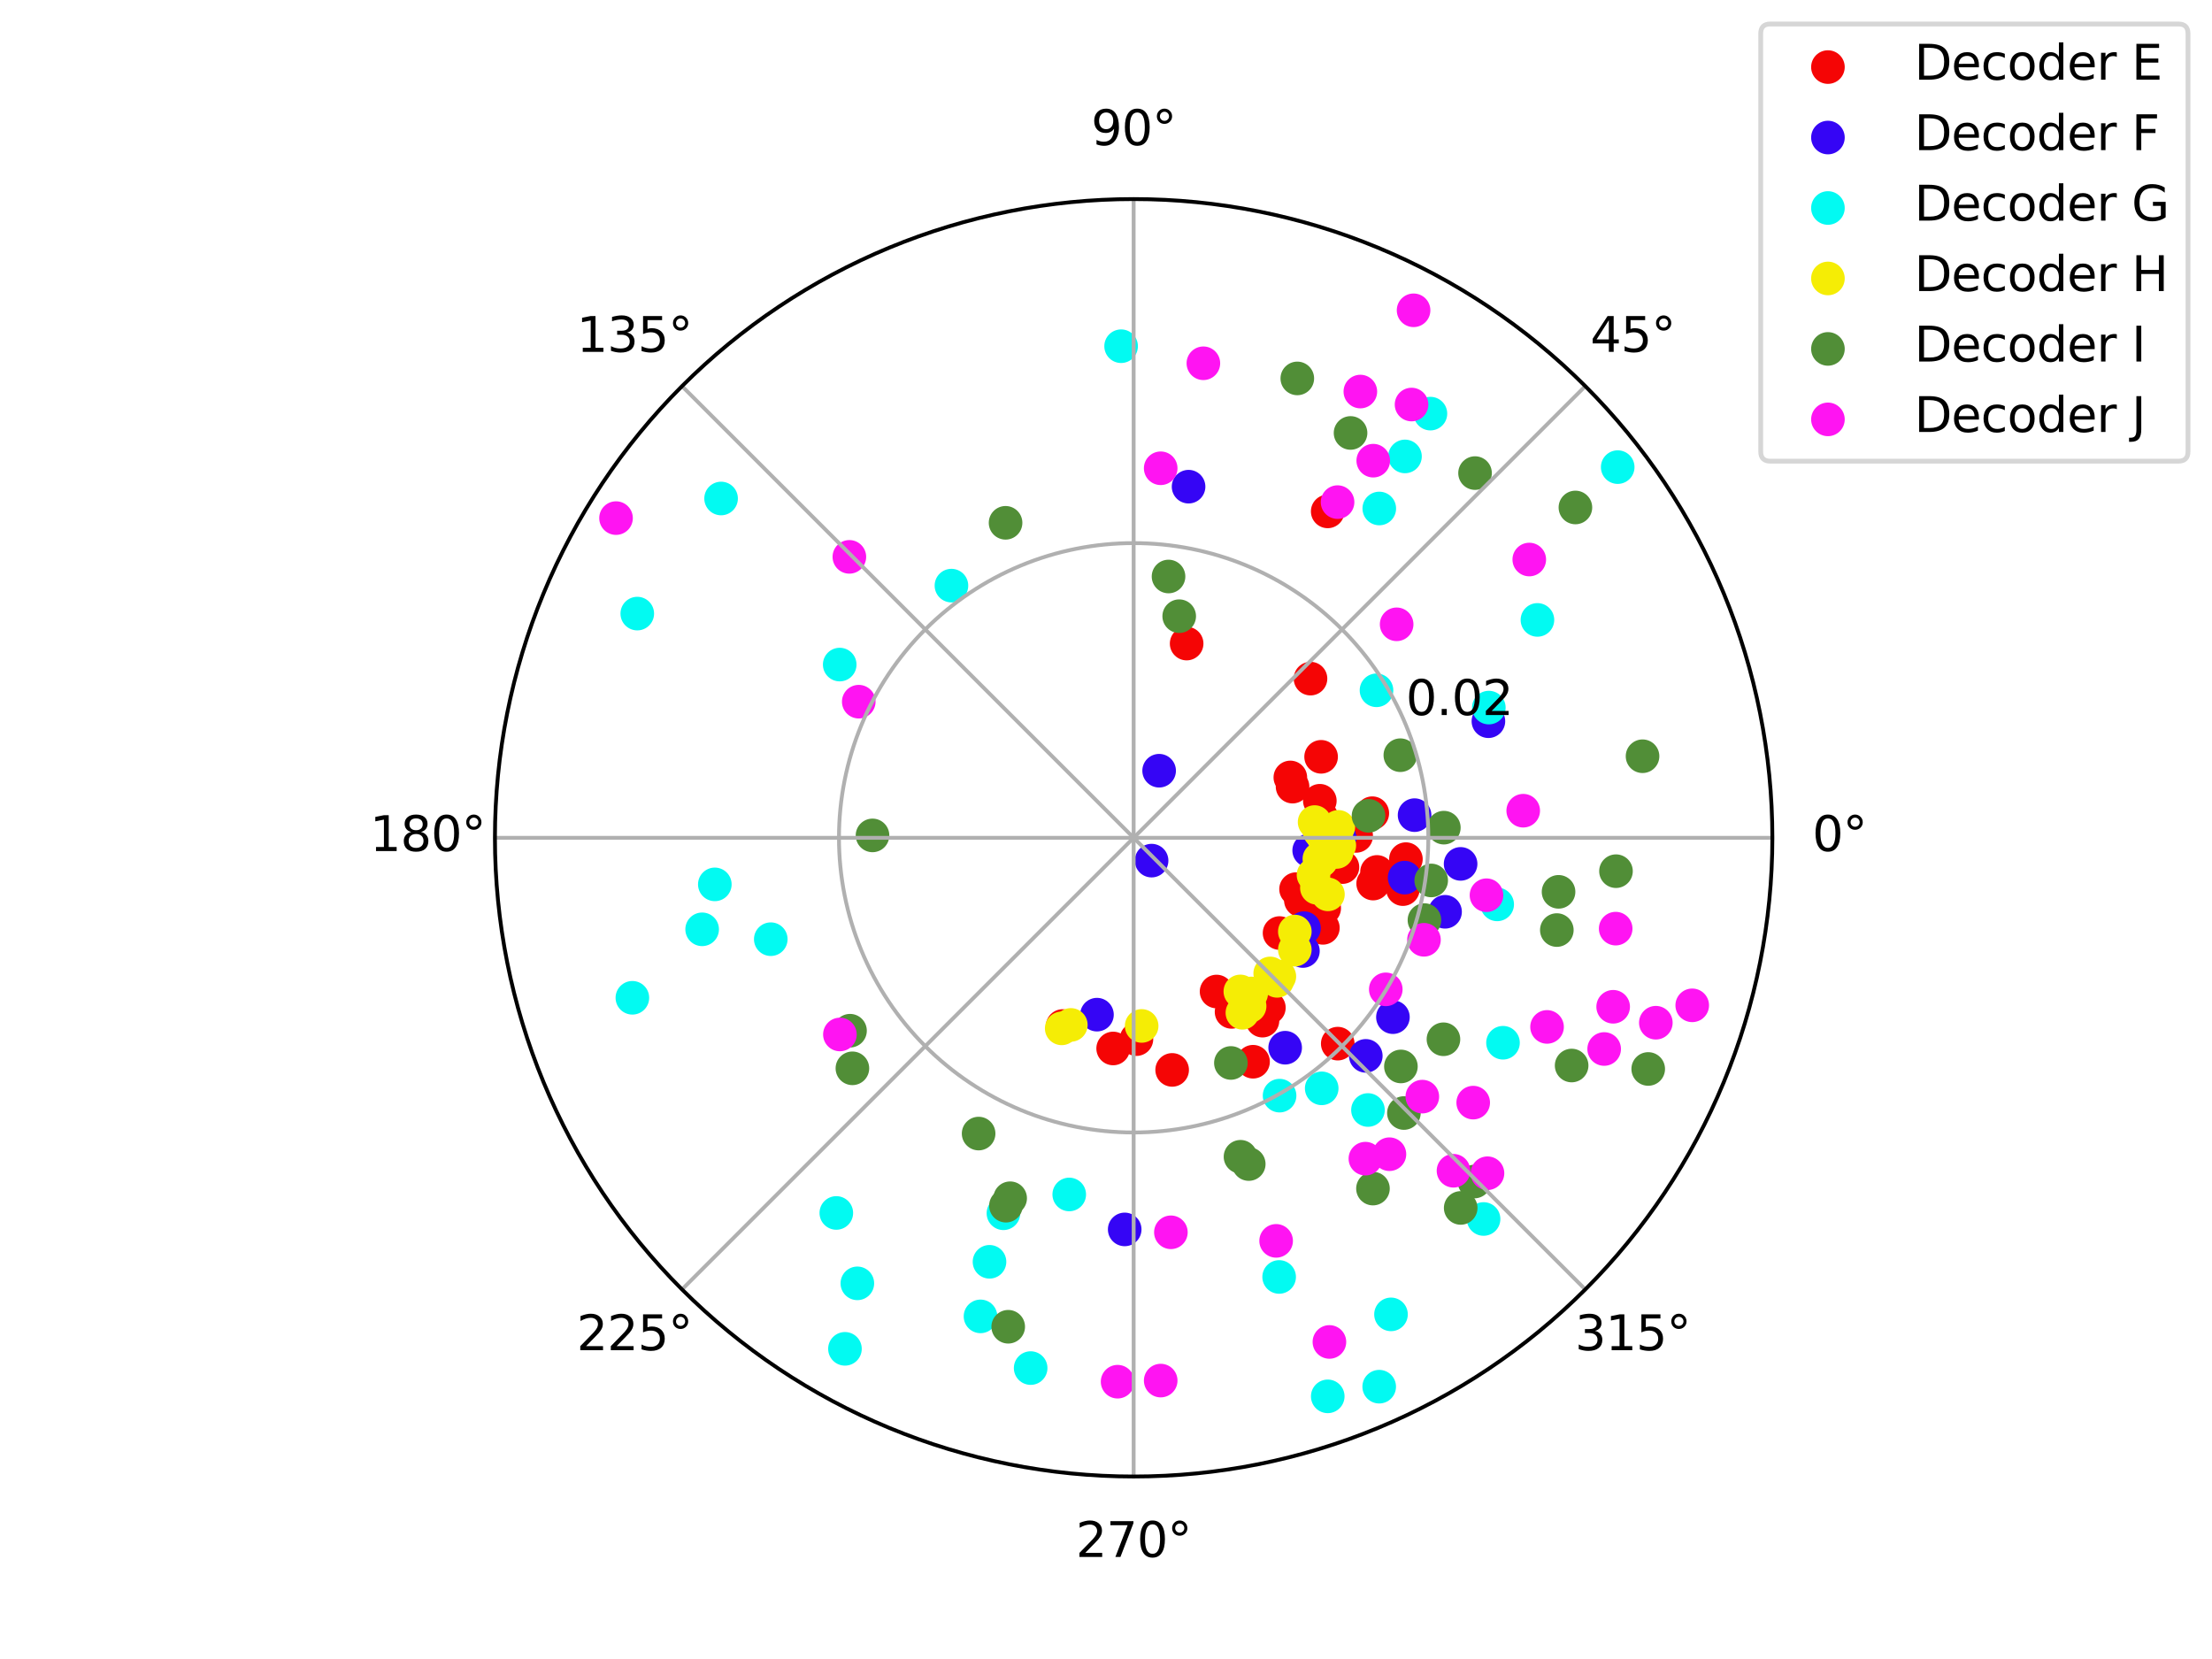 <?xml version="1.0" encoding="utf-8" standalone="no"?>
<!DOCTYPE svg PUBLIC "-//W3C//DTD SVG 1.1//EN"
  "http://www.w3.org/Graphics/SVG/1.1/DTD/svg11.dtd">
<svg xmlns:xlink="http://www.w3.org/1999/xlink" width="460.8pt" height="345.6pt" viewBox="0 0 460.8 345.6" xmlns="http://www.w3.org/2000/svg" version="1.1">
 <defs>
  <style type="text/css">*{stroke-linejoin: round; stroke-linecap: butt}</style>
 </defs>
 <g id="figure_1">
  <g id="patch_1">
   <path d="M 0 345.6 
L 460.8 345.6 
L 460.8 0 
L 0 0 
z
" style="fill: #ffffff"/>
  </g>
  <g id="axes_1">
   <g id="patch_2">
    <path d="M 369.216 174.528 
C 369.216 157.055 365.774 139.752 359.088 123.61 
C 352.401 107.467 342.6 92.798 330.245 80.443 
C 317.89 68.088 303.221 58.287 287.078 51.6 
C 270.936 44.914 253.633 41.472 236.16 41.472 
C 218.687 41.472 201.384 44.914 185.242 51.6 
C 169.099 58.287 154.43 68.088 142.075 80.443 
C 129.72 92.798 119.919 107.467 113.232 123.61 
C 106.546 139.752 103.104 157.055 103.104 174.528 
C 103.104 192.001 106.546 209.304 113.232 225.446 
C 119.919 241.589 129.72 256.258 142.075 268.613 
C 154.43 280.968 169.099 290.769 185.242 297.456 
C 201.384 304.142 218.687 307.584 236.16 307.584 
C 253.633 307.584 270.936 304.142 287.078 297.456 
C 303.221 290.769 317.89 280.968 330.245 268.613 
C 342.6 256.258 352.401 241.589 359.088 225.446 
C 365.774 209.304 369.216 192.001 369.216 174.528 
M 236.16 174.528 
C 236.16 174.528 236.16 174.528 236.16 174.528 
C 236.16 174.528 236.16 174.528 236.16 174.528 
C 236.16 174.528 236.16 174.528 236.16 174.528 
C 236.16 174.528 236.16 174.528 236.16 174.528 
C 236.16 174.528 236.16 174.528 236.16 174.528 
C 236.16 174.528 236.16 174.528 236.16 174.528 
C 236.16 174.528 236.16 174.528 236.16 174.528 
C 236.16 174.528 236.16 174.528 236.16 174.528 
C 236.16 174.528 236.16 174.528 236.16 174.528 
C 236.16 174.528 236.16 174.528 236.16 174.528 
C 236.16 174.528 236.16 174.528 236.16 174.528 
C 236.16 174.528 236.16 174.528 236.16 174.528 
C 236.16 174.528 236.16 174.528 236.16 174.528 
C 236.16 174.528 236.16 174.528 236.16 174.528 
C 236.16 174.528 236.16 174.528 236.16 174.528 
C 236.16 174.528 236.16 174.528 236.16 174.528 
M 369.216 174.528 
z
" style="fill: #ffffff"/>
   </g>
   <g id="PathCollection_1">
    <defs>
     <path id="m8ed2fa77c2" d="M 0 3 
C 0.796 3 1.559 2.684 2.121 2.121 
C 2.684 1.559 3 0.796 3 0 
C 3 -0.796 2.684 -1.559 2.121 -2.121 
C 1.559 -2.684 0.796 -3 0 -3 
C -0.796 -3 -1.559 -2.684 -2.121 -2.121 
C -2.684 -1.559 -3 -0.796 -3 0 
C -3 0.796 -2.684 1.559 -2.121 2.121 
C -1.559 2.684 -0.796 3 0 3 
z
" style="stroke: #f50505"/>
    </defs>
    <g clip-path="url(#pe2060821b8)">
     <use xlink:href="#m8ed2fa77c2" x="282.518" y="174.135" style="fill: #f50505; stroke: #f50505"/>
     <use xlink:href="#m8ed2fa77c2" x="247.199" y="134.068" style="fill: #f50505; stroke: #f50505"/>
     <use xlink:href="#m8ed2fa77c2" x="262.997" y="212.62" style="fill: #f50505; stroke: #f50505"/>
     <use xlink:href="#m8ed2fa77c2" x="231.89" y="218.416" style="fill: #f50505; stroke: #f50505"/>
     <use xlink:href="#m8ed2fa77c2" x="286.054" y="184.065" style="fill: #f50505; stroke: #f50505"/>
     <use xlink:href="#m8ed2fa77c2" x="292.877" y="178.974" style="fill: #f50505; stroke: #f50505"/>
     <use xlink:href="#m8ed2fa77c2" x="268.802" y="161.956" style="fill: #f50505; stroke: #f50505"/>
     <use xlink:href="#m8ed2fa77c2" x="275.265" y="170.248" style="fill: #f50505; stroke: #f50505"/>
     <use xlink:href="#m8ed2fa77c2" x="279.654" y="180.632" style="fill: #f50505; stroke: #f50505"/>
     <use xlink:href="#m8ed2fa77c2" x="285.877" y="169.404" style="fill: #f50505; stroke: #f50505"/>
     <use xlink:href="#m8ed2fa77c2" x="275.579" y="193.287" style="fill: #f50505; stroke: #f50505"/>
     <use xlink:href="#m8ed2fa77c2" x="275.211" y="157.659" style="fill: #f50505; stroke: #f50505"/>
     <use xlink:href="#m8ed2fa77c2" x="264.331" y="209.927" style="fill: #f50505; stroke: #f50505"/>
     <use xlink:href="#m8ed2fa77c2" x="261.035" y="221.177" style="fill: #f50505; stroke: #f50505"/>
     <use xlink:href="#m8ed2fa77c2" x="236.741" y="216.471" style="fill: #f50505; stroke: #f50505"/>
     <use xlink:href="#m8ed2fa77c2" x="256.556" y="210.796" style="fill: #f50505; stroke: #f50505"/>
     <use xlink:href="#m8ed2fa77c2" x="263.347" y="210.434" style="fill: #f50505; stroke: #f50505"/>
     <use xlink:href="#m8ed2fa77c2" x="273.001" y="141.37" style="fill: #f50505; stroke: #f50505"/>
     <use xlink:href="#m8ed2fa77c2" x="286.855" y="181.64" style="fill: #f50505; stroke: #f50505"/>
     <use xlink:href="#m8ed2fa77c2" x="269.264" y="163.871" style="fill: #f50505; stroke: #f50505"/>
     <use xlink:href="#m8ed2fa77c2" x="270.993" y="187.555" style="fill: #f50505; stroke: #f50505"/>
     <use xlink:href="#m8ed2fa77c2" x="278.678" y="217.409" style="fill: #f50505; stroke: #f50505"/>
     <use xlink:href="#m8ed2fa77c2" x="253.433" y="206.551" style="fill: #f50505; stroke: #f50505"/>
     <use xlink:href="#m8ed2fa77c2" x="276.584" y="106.534" style="fill: #f50505; stroke: #f50505"/>
     <use xlink:href="#m8ed2fa77c2" x="280.409" y="173.508" style="fill: #f50505; stroke: #f50505"/>
     <use xlink:href="#m8ed2fa77c2" x="275.372" y="172.369" style="fill: #f50505; stroke: #f50505"/>
     <use xlink:href="#m8ed2fa77c2" x="292.249" y="185.222" style="fill: #f50505; stroke: #f50505"/>
     <use xlink:href="#m8ed2fa77c2" x="221.371" y="213.738" style="fill: #f50505; stroke: #f50505"/>
     <use xlink:href="#m8ed2fa77c2" x="266.555" y="194.37" style="fill: #f50505; stroke: #f50505"/>
     <use xlink:href="#m8ed2fa77c2" x="275.855" y="189.193" style="fill: #f50505; stroke: #f50505"/>
     <use xlink:href="#m8ed2fa77c2" x="276.632" y="178.162" style="fill: #f50505; stroke: #f50505"/>
     <use xlink:href="#m8ed2fa77c2" x="274.945" y="166.813" style="fill: #f50505; stroke: #f50505"/>
     <use xlink:href="#m8ed2fa77c2" x="269.992" y="185.221" style="fill: #f50505; stroke: #f50505"/>
     <use xlink:href="#m8ed2fa77c2" x="244.181" y="222.881" style="fill: #f50505; stroke: #f50505"/>
    </g>
   </g>
   <g id="PathCollection_2">
    <defs>
     <path id="m2fcf1cc948" d="M 0 3 
C 0.796 3 1.559 2.684 2.121 2.121 
C 2.684 1.559 3 0.796 3 0 
C 3 -0.796 2.684 -1.559 2.121 -2.121 
C 1.559 -2.684 0.796 -3 0 -3 
C -0.796 -3 -1.559 -2.684 -2.121 -2.121 
C -2.684 -1.559 -3 -0.796 -3 0 
C -3 0.796 -2.684 1.559 -2.121 2.121 
C -1.559 2.684 -0.796 3 0 3 
z
" style="stroke: #3505f5"/>
    </defs>
    <g clip-path="url(#pe2060821b8)">
     <use xlink:href="#m2fcf1cc948" x="278.976" y="174.528" style="fill: #3505f5; stroke: #3505f5"/>
     <use xlink:href="#m2fcf1cc948" x="278.976" y="174.528" style="fill: #3505f5; stroke: #3505f5"/>
     <use xlink:href="#m2fcf1cc948" x="301.034" y="189.944" style="fill: #3505f5; stroke: #3505f5"/>
     <use xlink:href="#m2fcf1cc948" x="234.296" y="256.109" style="fill: #3505f5; stroke: #3505f5"/>
     <use xlink:href="#m2fcf1cc948" x="278.976" y="174.528" style="fill: #3505f5; stroke: #3505f5"/>
     <use xlink:href="#m2fcf1cc948" x="278.976" y="174.528" style="fill: #3505f5; stroke: #3505f5"/>
     <use xlink:href="#m2fcf1cc948" x="239.897" y="179.283" style="fill: #3505f5; stroke: #3505f5"/>
     <use xlink:href="#m2fcf1cc948" x="272.727" y="177.163" style="fill: #3505f5; stroke: #3505f5"/>
     <use xlink:href="#m2fcf1cc948" x="271.423" y="198.113" style="fill: #3505f5; stroke: #3505f5"/>
     <use xlink:href="#m2fcf1cc948" x="241.469" y="160.555" style="fill: #3505f5; stroke: #3505f5"/>
     <use xlink:href="#m2fcf1cc948" x="290.172" y="211.893" style="fill: #3505f5; stroke: #3505f5"/>
     <use xlink:href="#m2fcf1cc948" x="267.723" y="218.258" style="fill: #3505f5; stroke: #3505f5"/>
     <use xlink:href="#m2fcf1cc948" x="271.648" y="193.356" style="fill: #3505f5; stroke: #3505f5"/>
     <use xlink:href="#m2fcf1cc948" x="278.976" y="174.528" style="fill: #3505f5; stroke: #3505f5"/>
     <use xlink:href="#m2fcf1cc948" x="228.519" y="211.371" style="fill: #3505f5; stroke: #3505f5"/>
     <use xlink:href="#m2fcf1cc948" x="278.976" y="174.528" style="fill: #3505f5; stroke: #3505f5"/>
     <use xlink:href="#m2fcf1cc948" x="278.976" y="174.528" style="fill: #3505f5; stroke: #3505f5"/>
     <use xlink:href="#m2fcf1cc948" x="278.976" y="174.528" style="fill: #3505f5; stroke: #3505f5"/>
     <use xlink:href="#m2fcf1cc948" x="247.601" y="101.383" style="fill: #3505f5; stroke: #3505f5"/>
     <use xlink:href="#m2fcf1cc948" x="278.976" y="174.528" style="fill: #3505f5; stroke: #3505f5"/>
     <use xlink:href="#m2fcf1cc948" x="278.976" y="174.528" style="fill: #3505f5; stroke: #3505f5"/>
     <use xlink:href="#m2fcf1cc948" x="310.063" y="150.243" style="fill: #3505f5; stroke: #3505f5"/>
     <use xlink:href="#m2fcf1cc948" x="278.976" y="174.528" style="fill: #3505f5; stroke: #3505f5"/>
     <use xlink:href="#m2fcf1cc948" x="278.976" y="174.528" style="fill: #3505f5; stroke: #3505f5"/>
     <use xlink:href="#m2fcf1cc948" x="278.976" y="174.528" style="fill: #3505f5; stroke: #3505f5"/>
     <use xlink:href="#m2fcf1cc948" x="292.608" y="182.825" style="fill: #3505f5; stroke: #3505f5"/>
     <use xlink:href="#m2fcf1cc948" x="304.271" y="179.963" style="fill: #3505f5; stroke: #3505f5"/>
     <use xlink:href="#m2fcf1cc948" x="278.976" y="174.528" style="fill: #3505f5; stroke: #3505f5"/>
     <use xlink:href="#m2fcf1cc948" x="278.976" y="174.528" style="fill: #3505f5; stroke: #3505f5"/>
     <use xlink:href="#m2fcf1cc948" x="278.976" y="174.528" style="fill: #3505f5; stroke: #3505f5"/>
     <use xlink:href="#m2fcf1cc948" x="278.976" y="174.528" style="fill: #3505f5; stroke: #3505f5"/>
     <use xlink:href="#m2fcf1cc948" x="294.682" y="169.809" style="fill: #3505f5; stroke: #3505f5"/>
     <use xlink:href="#m2fcf1cc948" x="278.976" y="174.528" style="fill: #3505f5; stroke: #3505f5"/>
     <use xlink:href="#m2fcf1cc948" x="284.521" y="219.957" style="fill: #3505f5; stroke: #3505f5"/>
    </g>
   </g>
   <g id="PathCollection_3">
    <defs>
     <path id="mbe6e677ee6" d="M 0 3 
C 0.796 3 1.559 2.684 2.121 2.121 
C 2.684 1.559 3 0.796 3 0 
C 3 -0.796 2.684 -1.559 2.121 -2.121 
C 1.559 -2.684 0.796 -3 0 -3 
C -0.796 -3 -1.559 -2.684 -2.121 -2.121 
C -2.684 -1.559 -3 -0.796 -3 0 
C -3 0.796 -2.684 1.559 -2.121 2.121 
C -1.559 2.684 -0.796 3 0 3 
z
" style="stroke: #02faf2"/>
    </defs>
    <g clip-path="url(#pe2060821b8)">
     <use xlink:href="#mbe6e677ee6" x="178.602" y="267.345" style="fill: #02faf2; stroke: #02faf2"/>
     <use xlink:href="#mbe6e677ee6" x="310.15" y="147.404" style="fill: #02faf2; stroke: #02faf2"/>
     <use xlink:href="#mbe6e677ee6" x="131.736" y="207.858" style="fill: #02faf2; stroke: #02faf2"/>
     <use xlink:href="#mbe6e677ee6" x="150.216" y="103.846" style="fill: #02faf2; stroke: #02faf2"/>
     <use xlink:href="#mbe6e677ee6" x="287.33" y="105.927" style="fill: #02faf2; stroke: #02faf2"/>
     <use xlink:href="#mbe6e677ee6" x="176.02" y="280.987" style="fill: #02faf2; stroke: #02faf2"/>
     <use xlink:href="#mbe6e677ee6" x="266.469" y="266.013" style="fill: #02faf2; stroke: #02faf2"/>
     <use xlink:href="#mbe6e677ee6" x="286.75" y="143.801" style="fill: #02faf2; stroke: #02faf2"/>
     <use xlink:href="#mbe6e677ee6" x="174.927" y="138.443" style="fill: #02faf2; stroke: #02faf2"/>
     <use xlink:href="#mbe6e677ee6" x="284.973" y="231.234" style="fill: #02faf2; stroke: #02faf2"/>
     <use xlink:href="#mbe6e677ee6" x="214.704" y="284.996" style="fill: #02faf2; stroke: #02faf2"/>
     <use xlink:href="#mbe6e677ee6" x="336.998" y="97.309" style="fill: #02faf2; stroke: #02faf2"/>
     <use xlink:href="#mbe6e677ee6" x="146.27" y="193.595" style="fill: #02faf2; stroke: #02faf2"/>
     <use xlink:href="#mbe6e677ee6" x="204.257" y="274.226" style="fill: #02faf2; stroke: #02faf2"/>
     <use xlink:href="#mbe6e677ee6" x="198.203" y="121.995" style="fill: #02faf2; stroke: #02faf2"/>
     <use xlink:href="#mbe6e677ee6" x="174.22" y="252.68" style="fill: #02faf2; stroke: #02faf2"/>
     <use xlink:href="#mbe6e677ee6" x="160.567" y="195.651" style="fill: #02faf2; stroke: #02faf2"/>
     <use xlink:href="#mbe6e677ee6" x="297.983" y="86.165" style="fill: #02faf2; stroke: #02faf2"/>
     <use xlink:href="#mbe6e677ee6" x="287.313" y="288.872" style="fill: #02faf2; stroke: #02faf2"/>
     <use xlink:href="#mbe6e677ee6" x="313.103" y="217.224" style="fill: #02faf2; stroke: #02faf2"/>
     <use xlink:href="#mbe6e677ee6" x="311.892" y="188.399" style="fill: #02faf2; stroke: #02faf2"/>
     <use xlink:href="#mbe6e677ee6" x="276.594" y="290.886" style="fill: #02faf2; stroke: #02faf2"/>
     <use xlink:href="#mbe6e677ee6" x="148.911" y="184.232" style="fill: #02faf2; stroke: #02faf2"/>
     <use xlink:href="#mbe6e677ee6" x="289.771" y="273.807" style="fill: #02faf2; stroke: #02faf2"/>
     <use xlink:href="#mbe6e677ee6" x="275.335" y="226.721" style="fill: #02faf2; stroke: #02faf2"/>
     <use xlink:href="#mbe6e677ee6" x="320.276" y="129.14" style="fill: #02faf2; stroke: #02faf2"/>
     <use xlink:href="#mbe6e677ee6" x="309.055" y="253.938" style="fill: #02faf2; stroke: #02faf2"/>
     <use xlink:href="#mbe6e677ee6" x="266.559" y="228.242" style="fill: #02faf2; stroke: #02faf2"/>
     <use xlink:href="#mbe6e677ee6" x="209.034" y="252.748" style="fill: #02faf2; stroke: #02faf2"/>
     <use xlink:href="#mbe6e677ee6" x="292.685" y="95.082" style="fill: #02faf2; stroke: #02faf2"/>
     <use xlink:href="#mbe6e677ee6" x="132.756" y="127.823" style="fill: #02faf2; stroke: #02faf2"/>
     <use xlink:href="#mbe6e677ee6" x="233.548" y="72.122" style="fill: #02faf2; stroke: #02faf2"/>
     <use xlink:href="#mbe6e677ee6" x="222.742" y="248.829" style="fill: #02faf2; stroke: #02faf2"/>
     <use xlink:href="#mbe6e677ee6" x="206.132" y="262.855" style="fill: #02faf2; stroke: #02faf2"/>
    </g>
   </g>
   <g id="PathCollection_4">
    <defs>
     <path id="me7c3a8006a" d="M 0 3 
C 0.796 3 1.559 2.684 2.121 2.121 
C 2.684 1.559 3 0.796 3 0 
C 3 -0.796 2.684 -1.559 2.121 -2.121 
C 1.559 -2.684 0.796 -3 0 -3 
C -0.796 -3 -1.559 -2.684 -2.121 -2.121 
C -2.684 -1.559 -3 -0.796 -3 0 
C -3 0.796 -2.684 1.559 -2.121 2.121 
C -1.559 2.684 -0.796 3 0 3 
z
" style="stroke: #f5ed05"/>
    </defs>
    <g clip-path="url(#pe2060821b8)">
     <use xlink:href="#me7c3a8006a" x="278.04" y="174.837" style="fill: #f5ed05; stroke: #f5ed05"/>
     <use xlink:href="#me7c3a8006a" x="277.294" y="173.77" style="fill: #f5ed05; stroke: #f5ed05"/>
     <use xlink:href="#me7c3a8006a" x="266.05" y="204.329" style="fill: #f5ed05; stroke: #f5ed05"/>
     <use xlink:href="#me7c3a8006a" x="269.736" y="197.835" style="fill: #f5ed05; stroke: #f5ed05"/>
     <use xlink:href="#me7c3a8006a" x="277.432" y="177.208" style="fill: #f5ed05; stroke: #f5ed05"/>
     <use xlink:href="#me7c3a8006a" x="274.332" y="184.948" style="fill: #f5ed05; stroke: #f5ed05"/>
     <use xlink:href="#me7c3a8006a" x="279" y="176.114" style="fill: #f5ed05; stroke: #f5ed05"/>
     <use xlink:href="#me7c3a8006a" x="277.966" y="175.151" style="fill: #f5ed05; stroke: #f5ed05"/>
     <use xlink:href="#me7c3a8006a" x="276.276" y="175.981" style="fill: #f5ed05; stroke: #f5ed05"/>
     <use xlink:href="#me7c3a8006a" x="276.951" y="174.466" style="fill: #f5ed05; stroke: #f5ed05"/>
     <use xlink:href="#me7c3a8006a" x="276.633" y="186.312" style="fill: #f5ed05; stroke: #f5ed05"/>
     <use xlink:href="#me7c3a8006a" x="264.607" y="202.784" style="fill: #f5ed05; stroke: #f5ed05"/>
     <use xlink:href="#me7c3a8006a" x="275.265" y="179.175" style="fill: #f5ed05; stroke: #f5ed05"/>
     <use xlink:href="#me7c3a8006a" x="237.827" y="213.722" style="fill: #f5ed05; stroke: #f5ed05"/>
     <use xlink:href="#me7c3a8006a" x="223.076" y="213.51" style="fill: #f5ed05; stroke: #f5ed05"/>
     <use xlink:href="#me7c3a8006a" x="258.387" y="206.532" style="fill: #f5ed05; stroke: #f5ed05"/>
     <use xlink:href="#me7c3a8006a" x="275.593" y="174.18" style="fill: #f5ed05; stroke: #f5ed05"/>
     <use xlink:href="#me7c3a8006a" x="274.892" y="173.223" style="fill: #f5ed05; stroke: #f5ed05"/>
     <use xlink:href="#me7c3a8006a" x="275.121" y="179.361" style="fill: #f5ed05; stroke: #f5ed05"/>
     <use xlink:href="#me7c3a8006a" x="221.172" y="214.226" style="fill: #f5ed05; stroke: #f5ed05"/>
     <use xlink:href="#me7c3a8006a" x="277.637" y="175.24" style="fill: #f5ed05; stroke: #f5ed05"/>
     <use xlink:href="#me7c3a8006a" x="273.857" y="171.251" style="fill: #f5ed05; stroke: #f5ed05"/>
     <use xlink:href="#me7c3a8006a" x="260.648" y="206.953" style="fill: #f5ed05; stroke: #f5ed05"/>
     <use xlink:href="#me7c3a8006a" x="273.629" y="182.27" style="fill: #f5ed05; stroke: #f5ed05"/>
     <use xlink:href="#me7c3a8006a" x="276.894" y="177.732" style="fill: #f5ed05; stroke: #f5ed05"/>
     <use xlink:href="#me7c3a8006a" x="274.85" y="178.914" style="fill: #f5ed05; stroke: #f5ed05"/>
     <use xlink:href="#me7c3a8006a" x="269.739" y="194.058" style="fill: #f5ed05; stroke: #f5ed05"/>
     <use xlink:href="#me7c3a8006a" x="277.783" y="175.914" style="fill: #f5ed05; stroke: #f5ed05"/>
     <use xlink:href="#me7c3a8006a" x="278.8" y="172.252" style="fill: #f5ed05; stroke: #f5ed05"/>
     <use xlink:href="#me7c3a8006a" x="266.511" y="203.416" style="fill: #f5ed05; stroke: #f5ed05"/>
     <use xlink:href="#me7c3a8006a" x="278.45" y="177.474" style="fill: #f5ed05; stroke: #f5ed05"/>
     <use xlink:href="#me7c3a8006a" x="278.693" y="176.356" style="fill: #f5ed05; stroke: #f5ed05"/>
     <use xlink:href="#me7c3a8006a" x="260.318" y="209.602" style="fill: #f5ed05; stroke: #f5ed05"/>
     <use xlink:href="#me7c3a8006a" x="258.814" y="210.98" style="fill: #f5ed05; stroke: #f5ed05"/>
    </g>
   </g>
   <g id="PathCollection_5">
    <defs>
     <path id="m8c6573d281" d="M 0 3 
C 0.796 3 1.559 2.684 2.121 2.121 
C 2.684 1.559 3 0.796 3 0 
C 3 -0.796 2.684 -1.559 2.121 -2.121 
C 1.559 -2.684 0.796 -3 0 -3 
C -0.796 -3 -1.559 -2.684 -2.121 -2.121 
C -2.684 -1.559 -3 -0.796 -3 0 
C -3 0.796 -2.684 1.559 -2.121 2.121 
C -1.559 2.684 -0.796 3 0 3 
z
" style="stroke: #518e37"/>
    </defs>
    <g clip-path="url(#pe2060821b8)">
     <use xlink:href="#m8c6573d281" x="304.289" y="251.635" style="fill: #518e37; stroke: #518e37"/>
     <use xlink:href="#m8c6573d281" x="243.426" y="120.096" style="fill: #518e37; stroke: #518e37"/>
     <use xlink:href="#m8c6573d281" x="336.639" y="181.483" style="fill: #518e37; stroke: #518e37"/>
     <use xlink:href="#m8c6573d281" x="286.014" y="247.604" style="fill: #518e37; stroke: #518e37"/>
     <use xlink:href="#m8c6573d281" x="245.65" y="128.365" style="fill: #518e37; stroke: #518e37"/>
     <use xlink:href="#m8c6573d281" x="270.253" y="78.831" style="fill: #518e37; stroke: #518e37"/>
     <use xlink:href="#m8c6573d281" x="256.418" y="221.434" style="fill: #518e37; stroke: #518e37"/>
     <use xlink:href="#m8c6573d281" x="292.46" y="231.864" style="fill: #518e37; stroke: #518e37"/>
     <use xlink:href="#m8c6573d281" x="177.074" y="214.716" style="fill: #518e37; stroke: #518e37"/>
     <use xlink:href="#m8c6573d281" x="300.78" y="172.415" style="fill: #518e37; stroke: #518e37"/>
     <use xlink:href="#m8c6573d281" x="307.148" y="246.136" style="fill: #518e37; stroke: #518e37"/>
     <use xlink:href="#m8c6573d281" x="328.187" y="105.716" style="fill: #518e37; stroke: #518e37"/>
     <use xlink:href="#m8c6573d281" x="203.864" y="236.143" style="fill: #518e37; stroke: #518e37"/>
     <use xlink:href="#m8c6573d281" x="210.433" y="249.617" style="fill: #518e37; stroke: #518e37"/>
     <use xlink:href="#m8c6573d281" x="181.761" y="174.031" style="fill: #518e37; stroke: #518e37"/>
     <use xlink:href="#m8c6573d281" x="300.697" y="216.497" style="fill: #518e37; stroke: #518e37"/>
     <use xlink:href="#m8c6573d281" x="291.834" y="222.161" style="fill: #518e37; stroke: #518e37"/>
     <use xlink:href="#m8c6573d281" x="296.738" y="191.671" style="fill: #518e37; stroke: #518e37"/>
     <use xlink:href="#m8c6573d281" x="343.354" y="222.686" style="fill: #518e37; stroke: #518e37"/>
     <use xlink:href="#m8c6573d281" x="258.42" y="240.976" style="fill: #518e37; stroke: #518e37"/>
     <use xlink:href="#m8c6573d281" x="209.479" y="108.91" style="fill: #518e37; stroke: #518e37"/>
     <use xlink:href="#m8c6573d281" x="342.172" y="157.538" style="fill: #518e37; stroke: #518e37"/>
     <use xlink:href="#m8c6573d281" x="177.572" y="222.551" style="fill: #518e37; stroke: #518e37"/>
     <use xlink:href="#m8c6573d281" x="327.4" y="221.968" style="fill: #518e37; stroke: #518e37"/>
     <use xlink:href="#m8c6573d281" x="291.715" y="157.321" style="fill: #518e37; stroke: #518e37"/>
     <use xlink:href="#m8c6573d281" x="324.316" y="193.749" style="fill: #518e37; stroke: #518e37"/>
     <use xlink:href="#m8c6573d281" x="307.279" y="98.552" style="fill: #518e37; stroke: #518e37"/>
     <use xlink:href="#m8c6573d281" x="285.088" y="169.953" style="fill: #518e37; stroke: #518e37"/>
     <use xlink:href="#m8c6573d281" x="209.556" y="251.165" style="fill: #518e37; stroke: #518e37"/>
     <use xlink:href="#m8c6573d281" x="298.145" y="183.413" style="fill: #518e37; stroke: #518e37"/>
     <use xlink:href="#m8c6573d281" x="210.029" y="276.386" style="fill: #518e37; stroke: #518e37"/>
     <use xlink:href="#m8c6573d281" x="281.344" y="90.192" style="fill: #518e37; stroke: #518e37"/>
     <use xlink:href="#m8c6573d281" x="260.138" y="242.492" style="fill: #518e37; stroke: #518e37"/>
     <use xlink:href="#m8c6573d281" x="324.675" y="185.786" style="fill: #518e37; stroke: #518e37"/>
    </g>
   </g>
   <g id="PathCollection_6">
    <defs>
     <path id="mf2ba496033" d="M 0 3 
C 0.796 3 1.559 2.684 2.121 2.121 
C 2.684 1.559 3 0.796 3 0 
C 3 -0.796 2.684 -1.559 2.121 -2.121 
C 1.559 -2.684 0.796 -3 0 -3 
C -0.796 -3 -1.559 -2.684 -2.121 -2.121 
C -2.684 -1.559 -3 -0.796 -3 0 
C -3 0.796 -2.684 1.559 -2.121 2.121 
C -1.559 2.684 -0.796 3 0 3 
z
" style="stroke: #ff14f2"/>
    </defs>
    <g clip-path="url(#pe2060821b8)">
     <use xlink:href="#mf2ba496033" x="294.051" y="84.272" style="fill: #ff14f2; stroke: #ff14f2"/>
     <use xlink:href="#mf2ba496033" x="290.947" y="130.056" style="fill: #ff14f2; stroke: #ff14f2"/>
     <use xlink:href="#mf2ba496033" x="336.052" y="209.729" style="fill: #ff14f2; stroke: #ff14f2"/>
     <use xlink:href="#mf2ba496033" x="232.817" y="287.833" style="fill: #ff14f2; stroke: #ff14f2"/>
     <use xlink:href="#mf2ba496033" x="278.639" y="104.601" style="fill: #ff14f2; stroke: #ff14f2"/>
     <use xlink:href="#mf2ba496033" x="294.474" y="64.641" style="fill: #ff14f2; stroke: #ff14f2"/>
     <use xlink:href="#mf2ba496033" x="306.896" y="229.697" style="fill: #ff14f2; stroke: #ff14f2"/>
     <use xlink:href="#mf2ba496033" x="317.314" y="168.885" style="fill: #ff14f2; stroke: #ff14f2"/>
     <use xlink:href="#mf2ba496033" x="265.841" y="258.495" style="fill: #ff14f2; stroke: #ff14f2"/>
     <use xlink:href="#mf2ba496033" x="296.297" y="228.446" style="fill: #ff14f2; stroke: #ff14f2"/>
     <use xlink:href="#mf2ba496033" x="241.795" y="287.601" style="fill: #ff14f2; stroke: #ff14f2"/>
     <use xlink:href="#mf2ba496033" x="352.523" y="209.429" style="fill: #ff14f2; stroke: #ff14f2"/>
     <use xlink:href="#mf2ba496033" x="336.575" y="193.452" style="fill: #ff14f2; stroke: #ff14f2"/>
     <use xlink:href="#mf2ba496033" x="309.87" y="244.406" style="fill: #ff14f2; stroke: #ff14f2"/>
     <use xlink:href="#mf2ba496033" x="178.895" y="146.174" style="fill: #ff14f2; stroke: #ff14f2"/>
     <use xlink:href="#mf2ba496033" x="284.436" y="241.37" style="fill: #ff14f2; stroke: #ff14f2"/>
     <use xlink:href="#mf2ba496033" x="243.918" y="256.711" style="fill: #ff14f2; stroke: #ff14f2"/>
     <use xlink:href="#mf2ba496033" x="250.685" y="75.676" style="fill: #ff14f2; stroke: #ff14f2"/>
     <use xlink:href="#mf2ba496033" x="128.331" y="107.931" style="fill: #ff14f2; stroke: #ff14f2"/>
     <use xlink:href="#mf2ba496033" x="289.443" y="240.443" style="fill: #ff14f2; stroke: #ff14f2"/>
     <use xlink:href="#mf2ba496033" x="241.794" y="97.549" style="fill: #ff14f2; stroke: #ff14f2"/>
     <use xlink:href="#mf2ba496033" x="344.942" y="213.05" style="fill: #ff14f2; stroke: #ff14f2"/>
     <use xlink:href="#mf2ba496033" x="176.938" y="116.006" style="fill: #ff14f2; stroke: #ff14f2"/>
     <use xlink:href="#mf2ba496033" x="283.386" y="81.568" style="fill: #ff14f2; stroke: #ff14f2"/>
     <use xlink:href="#mf2ba496033" x="296.637" y="195.777" style="fill: #ff14f2; stroke: #ff14f2"/>
     <use xlink:href="#mf2ba496033" x="322.279" y="213.925" style="fill: #ff14f2; stroke: #ff14f2"/>
     <use xlink:href="#mf2ba496033" x="334.177" y="218.527" style="fill: #ff14f2; stroke: #ff14f2"/>
     <use xlink:href="#mf2ba496033" x="288.683" y="206.099" style="fill: #ff14f2; stroke: #ff14f2"/>
     <use xlink:href="#mf2ba496033" x="174.967" y="215.499" style="fill: #ff14f2; stroke: #ff14f2"/>
     <use xlink:href="#mf2ba496033" x="286.072" y="95.967" style="fill: #ff14f2; stroke: #ff14f2"/>
     <use xlink:href="#mf2ba496033" x="276.941" y="279.551" style="fill: #ff14f2; stroke: #ff14f2"/>
     <use xlink:href="#mf2ba496033" x="318.576" y="116.561" style="fill: #ff14f2; stroke: #ff14f2"/>
     <use xlink:href="#mf2ba496033" x="309.663" y="186.492" style="fill: #ff14f2; stroke: #ff14f2"/>
     <use xlink:href="#mf2ba496033" x="302.791" y="243.892" style="fill: #ff14f2; stroke: #ff14f2"/>
    </g>
   </g>
   <g id="matplotlib.axis_1">
    <g id="xtick_1">
     <g id="line2d_1">
      <path d="M 236.16 174.528 
L 369.216 174.528 
" clip-path="url(#pe2060821b8)" style="fill: none; stroke: #b0b0b0; stroke-width: 0.8; stroke-linecap: square"/>
     </g>
     <g id="text_1">
      <!-- 0° -->
      <g transform="translate(377.535 177.287)scale(0.1 -0.1)">
       <defs>
        <path id="DejaVuSans-30" d="M 2034 4250 
Q 1547 4250 1301 3770 
Q 1056 3291 1056 2328 
Q 1056 1369 1301 889 
Q 1547 409 2034 409 
Q 2525 409 2770 889 
Q 3016 1369 3016 2328 
Q 3016 3291 2770 3770 
Q 2525 4250 2034 4250 
z
M 2034 4750 
Q 2819 4750 3233 4129 
Q 3647 3509 3647 2328 
Q 3647 1150 3233 529 
Q 2819 -91 2034 -91 
Q 1250 -91 836 529 
Q 422 1150 422 2328 
Q 422 3509 836 4129 
Q 1250 4750 2034 4750 
z
" transform="scale(0.016)"/>
        <path id="DejaVuSans-b0" d="M 1600 4347 
Q 1350 4347 1178 4173 
Q 1006 4000 1006 3750 
Q 1006 3503 1178 3333 
Q 1350 3163 1600 3163 
Q 1850 3163 2022 3333 
Q 2194 3503 2194 3750 
Q 2194 3997 2020 4172 
Q 1847 4347 1600 4347 
z
M 1600 4750 
Q 1800 4750 1984 4673 
Q 2169 4597 2303 4453 
Q 2447 4313 2519 4134 
Q 2591 3956 2591 3750 
Q 2591 3338 2302 3052 
Q 2013 2766 1594 2766 
Q 1172 2766 890 3047 
Q 609 3328 609 3750 
Q 609 4169 896 4459 
Q 1184 4750 1600 4750 
z
" transform="scale(0.016)"/>
       </defs>
       <use xlink:href="#DejaVuSans-30"/>
       <use xlink:href="#DejaVuSans-b0" x="63.623"/>
      </g>
     </g>
    </g>
    <g id="xtick_2">
     <g id="line2d_2">
      <path d="M 236.16 174.528 
L 330.245 80.443 
" clip-path="url(#pe2060821b8)" style="fill: none; stroke: #b0b0b0; stroke-width: 0.8; stroke-linecap: square"/>
     </g>
     <g id="text_2">
      <!-- 45° -->
      <g transform="translate(331.282 73.303)scale(0.1 -0.1)">
       <defs>
        <path id="DejaVuSans-34" d="M 2419 4116 
L 825 1625 
L 2419 1625 
L 2419 4116 
z
M 2253 4666 
L 3047 4666 
L 3047 1625 
L 3713 1625 
L 3713 1100 
L 3047 1100 
L 3047 0 
L 2419 0 
L 2419 1100 
L 313 1100 
L 313 1709 
L 2253 4666 
z
" transform="scale(0.016)"/>
        <path id="DejaVuSans-35" d="M 691 4666 
L 3169 4666 
L 3169 4134 
L 1269 4134 
L 1269 2991 
Q 1406 3038 1543 3061 
Q 1681 3084 1819 3084 
Q 2600 3084 3056 2656 
Q 3513 2228 3513 1497 
Q 3513 744 3044 326 
Q 2575 -91 1722 -91 
Q 1428 -91 1123 -41 
Q 819 9 494 109 
L 494 744 
Q 775 591 1075 516 
Q 1375 441 1709 441 
Q 2250 441 2565 725 
Q 2881 1009 2881 1497 
Q 2881 1984 2565 2268 
Q 2250 2553 1709 2553 
Q 1456 2553 1204 2497 
Q 953 2441 691 2322 
L 691 4666 
z
" transform="scale(0.016)"/>
       </defs>
       <use xlink:href="#DejaVuSans-34"/>
       <use xlink:href="#DejaVuSans-35" x="63.623"/>
       <use xlink:href="#DejaVuSans-b0" x="127.246"/>
      </g>
     </g>
    </g>
    <g id="xtick_3">
     <g id="line2d_3">
      <path d="M 236.16 174.528 
L 236.16 41.472 
" clip-path="url(#pe2060821b8)" style="fill: none; stroke: #b0b0b0; stroke-width: 0.8; stroke-linecap: square"/>
     </g>
     <g id="text_3">
      <!-- 90° -->
      <g transform="translate(227.298 30.231)scale(0.1 -0.1)">
       <defs>
        <path id="DejaVuSans-39" d="M 703 97 
L 703 672 
Q 941 559 1184 500 
Q 1428 441 1663 441 
Q 2288 441 2617 861 
Q 2947 1281 2994 2138 
Q 2813 1869 2534 1725 
Q 2256 1581 1919 1581 
Q 1219 1581 811 2004 
Q 403 2428 403 3163 
Q 403 3881 828 4315 
Q 1253 4750 1959 4750 
Q 2769 4750 3195 4129 
Q 3622 3509 3622 2328 
Q 3622 1225 3098 567 
Q 2575 -91 1691 -91 
Q 1453 -91 1209 -44 
Q 966 3 703 97 
z
M 1959 2075 
Q 2384 2075 2632 2365 
Q 2881 2656 2881 3163 
Q 2881 3666 2632 3958 
Q 2384 4250 1959 4250 
Q 1534 4250 1286 3958 
Q 1038 3666 1038 3163 
Q 1038 2656 1286 2365 
Q 1534 2075 1959 2075 
z
" transform="scale(0.016)"/>
       </defs>
       <use xlink:href="#DejaVuSans-39"/>
       <use xlink:href="#DejaVuSans-30" x="63.623"/>
       <use xlink:href="#DejaVuSans-b0" x="127.246"/>
      </g>
     </g>
    </g>
    <g id="xtick_4">
     <g id="line2d_4">
      <path d="M 236.16 174.528 
L 142.075 80.443 
" clip-path="url(#pe2060821b8)" style="fill: none; stroke: #b0b0b0; stroke-width: 0.8; stroke-linecap: square"/>
     </g>
     <g id="text_4">
      <!-- 135° -->
      <g transform="translate(120.132 73.303)scale(0.1 -0.1)">
       <defs>
        <path id="DejaVuSans-31" d="M 794 531 
L 1825 531 
L 1825 4091 
L 703 3866 
L 703 4441 
L 1819 4666 
L 2450 4666 
L 2450 531 
L 3481 531 
L 3481 0 
L 794 0 
L 794 531 
z
" transform="scale(0.016)"/>
        <path id="DejaVuSans-33" d="M 2597 2516 
Q 3050 2419 3304 2112 
Q 3559 1806 3559 1356 
Q 3559 666 3084 287 
Q 2609 -91 1734 -91 
Q 1441 -91 1130 -33 
Q 819 25 488 141 
L 488 750 
Q 750 597 1062 519 
Q 1375 441 1716 441 
Q 2309 441 2620 675 
Q 2931 909 2931 1356 
Q 2931 1769 2642 2001 
Q 2353 2234 1838 2234 
L 1294 2234 
L 1294 2753 
L 1863 2753 
Q 2328 2753 2575 2939 
Q 2822 3125 2822 3475 
Q 2822 3834 2567 4026 
Q 2313 4219 1838 4219 
Q 1578 4219 1281 4162 
Q 984 4106 628 3988 
L 628 4550 
Q 988 4650 1302 4700 
Q 1616 4750 1894 4750 
Q 2613 4750 3031 4423 
Q 3450 4097 3450 3541 
Q 3450 3153 3228 2886 
Q 3006 2619 2597 2516 
z
" transform="scale(0.016)"/>
       </defs>
       <use xlink:href="#DejaVuSans-31"/>
       <use xlink:href="#DejaVuSans-33" x="63.623"/>
       <use xlink:href="#DejaVuSans-35" x="127.246"/>
       <use xlink:href="#DejaVuSans-b0" x="190.869"/>
      </g>
     </g>
    </g>
    <g id="xtick_5">
     <g id="line2d_5">
      <path d="M 236.16 174.528 
L 103.104 174.528 
" clip-path="url(#pe2060821b8)" style="fill: none; stroke: #b0b0b0; stroke-width: 0.8; stroke-linecap: square"/>
     </g>
     <g id="text_5">
      <!-- 180° -->
      <g transform="translate(77.06 177.287)scale(0.1 -0.1)">
       <defs>
        <path id="DejaVuSans-38" d="M 2034 2216 
Q 1584 2216 1326 1975 
Q 1069 1734 1069 1313 
Q 1069 891 1326 650 
Q 1584 409 2034 409 
Q 2484 409 2743 651 
Q 3003 894 3003 1313 
Q 3003 1734 2745 1975 
Q 2488 2216 2034 2216 
z
M 1403 2484 
Q 997 2584 770 2862 
Q 544 3141 544 3541 
Q 544 4100 942 4425 
Q 1341 4750 2034 4750 
Q 2731 4750 3128 4425 
Q 3525 4100 3525 3541 
Q 3525 3141 3298 2862 
Q 3072 2584 2669 2484 
Q 3125 2378 3379 2068 
Q 3634 1759 3634 1313 
Q 3634 634 3220 271 
Q 2806 -91 2034 -91 
Q 1263 -91 848 271 
Q 434 634 434 1313 
Q 434 1759 690 2068 
Q 947 2378 1403 2484 
z
M 1172 3481 
Q 1172 3119 1398 2916 
Q 1625 2713 2034 2713 
Q 2441 2713 2670 2916 
Q 2900 3119 2900 3481 
Q 2900 3844 2670 4047 
Q 2441 4250 2034 4250 
Q 1625 4250 1398 4047 
Q 1172 3844 1172 3481 
z
" transform="scale(0.016)"/>
       </defs>
       <use xlink:href="#DejaVuSans-31"/>
       <use xlink:href="#DejaVuSans-38" x="63.623"/>
       <use xlink:href="#DejaVuSans-30" x="127.246"/>
       <use xlink:href="#DejaVuSans-b0" x="190.869"/>
      </g>
     </g>
    </g>
    <g id="xtick_6">
     <g id="line2d_6">
      <path d="M 236.16 174.528 
L 142.075 268.613 
" clip-path="url(#pe2060821b8)" style="fill: none; stroke: #b0b0b0; stroke-width: 0.8; stroke-linecap: square"/>
     </g>
     <g id="text_6">
      <!-- 225° -->
      <g transform="translate(120.132 281.272)scale(0.1 -0.1)">
       <defs>
        <path id="DejaVuSans-32" d="M 1228 531 
L 3431 531 
L 3431 0 
L 469 0 
L 469 531 
Q 828 903 1448 1529 
Q 2069 2156 2228 2338 
Q 2531 2678 2651 2914 
Q 2772 3150 2772 3378 
Q 2772 3750 2511 3984 
Q 2250 4219 1831 4219 
Q 1534 4219 1204 4116 
Q 875 4013 500 3803 
L 500 4441 
Q 881 4594 1212 4672 
Q 1544 4750 1819 4750 
Q 2544 4750 2975 4387 
Q 3406 4025 3406 3419 
Q 3406 3131 3298 2873 
Q 3191 2616 2906 2266 
Q 2828 2175 2409 1742 
Q 1991 1309 1228 531 
z
" transform="scale(0.016)"/>
       </defs>
       <use xlink:href="#DejaVuSans-32"/>
       <use xlink:href="#DejaVuSans-32" x="63.623"/>
       <use xlink:href="#DejaVuSans-35" x="127.246"/>
       <use xlink:href="#DejaVuSans-b0" x="190.869"/>
      </g>
     </g>
    </g>
    <g id="xtick_7">
     <g id="line2d_7">
      <path d="M 236.16 174.528 
L 236.16 307.584 
" clip-path="url(#pe2060821b8)" style="fill: none; stroke: #b0b0b0; stroke-width: 0.8; stroke-linecap: square"/>
     </g>
     <g id="text_7">
      <!-- 270° -->
      <g transform="translate(224.116 324.343)scale(0.1 -0.1)">
       <defs>
        <path id="DejaVuSans-37" d="M 525 4666 
L 3525 4666 
L 3525 4397 
L 1831 0 
L 1172 0 
L 2766 4134 
L 525 4134 
L 525 4666 
z
" transform="scale(0.016)"/>
       </defs>
       <use xlink:href="#DejaVuSans-32"/>
       <use xlink:href="#DejaVuSans-37" x="63.623"/>
       <use xlink:href="#DejaVuSans-30" x="127.246"/>
       <use xlink:href="#DejaVuSans-b0" x="190.869"/>
      </g>
     </g>
    </g>
    <g id="xtick_8">
     <g id="line2d_8">
      <path d="M 236.16 174.528 
L 330.245 268.613 
" clip-path="url(#pe2060821b8)" style="fill: none; stroke: #b0b0b0; stroke-width: 0.8; stroke-linecap: square"/>
     </g>
     <g id="text_8">
      <!-- 315° -->
      <g transform="translate(328.101 281.272)scale(0.1 -0.1)">
       <use xlink:href="#DejaVuSans-33"/>
       <use xlink:href="#DejaVuSans-31" x="63.623"/>
       <use xlink:href="#DejaVuSans-35" x="127.246"/>
       <use xlink:href="#DejaVuSans-b0" x="190.869"/>
      </g>
     </g>
    </g>
   </g>
   <g id="matplotlib.axis_2">
    <g id="ytick_1">
     <g id="line2d_9">
      <path d="M 297.548 174.528 
C 297.548 166.467 295.96 158.484 292.875 151.036 
C 289.79 143.588 285.268 136.821 279.568 131.12 
C 273.867 125.42 267.1 120.898 259.652 117.813 
C 252.204 114.728 244.221 113.14 236.16 113.14 
C 228.099 113.14 220.116 114.728 212.668 117.813 
C 205.22 120.898 198.453 125.42 192.752 131.12 
C 187.052 136.821 182.53 143.588 179.445 151.036 
C 176.36 158.484 174.772 166.467 174.772 174.528 
C 174.772 182.589 176.36 190.572 179.445 198.02 
C 182.53 205.468 187.052 212.235 192.752 217.936 
C 198.453 223.636 205.22 228.158 212.668 231.243 
C 220.116 234.328 228.099 235.916 236.16 235.916 
C 244.221 235.916 252.204 234.328 259.652 231.243 
C 267.1 228.158 273.867 223.636 279.568 217.936 
C 285.268 212.235 289.79 205.468 292.875 198.02 
C 295.96 190.572 297.548 182.589 297.548 174.528 
" clip-path="url(#pe2060821b8)" style="fill: none; stroke: #b0b0b0; stroke-width: 0.8; stroke-linecap: square"/>
     </g>
     <g id="text_9">
      <!-- 0.02 -->
      <g transform="translate(292.875 148.956)scale(0.1 -0.1)">
       <defs>
        <path id="DejaVuSans-2e" d="M 684 794 
L 1344 794 
L 1344 0 
L 684 0 
L 684 794 
z
" transform="scale(0.016)"/>
       </defs>
       <use xlink:href="#DejaVuSans-30"/>
       <use xlink:href="#DejaVuSans-2e" x="63.623"/>
       <use xlink:href="#DejaVuSans-30" x="95.41"/>
       <use xlink:href="#DejaVuSans-32" x="159.033"/>
      </g>
     </g>
    </g>
   </g>
   <g id="patch_3">
    <path d="M 369.216 174.528 
C 369.216 157.055 365.774 139.752 359.088 123.61 
C 352.401 107.467 342.6 92.798 330.245 80.443 
C 317.89 68.088 303.221 58.287 287.078 51.6 
C 270.936 44.914 253.633 41.472 236.16 41.472 
C 218.687 41.472 201.384 44.914 185.242 51.6 
C 169.099 58.287 154.43 68.088 142.075 80.443 
C 129.72 92.798 119.919 107.467 113.232 123.61 
C 106.546 139.752 103.104 157.055 103.104 174.528 
C 103.104 192.001 106.546 209.304 113.232 225.446 
C 119.919 241.589 129.72 256.258 142.075 268.613 
C 154.43 280.968 169.099 290.769 185.242 297.456 
C 201.384 304.142 218.687 307.584 236.16 307.584 
C 253.633 307.584 270.936 304.142 287.078 297.456 
C 303.221 290.769 317.89 280.968 330.245 268.613 
C 342.6 256.258 352.401 241.589 359.088 225.446 
C 365.774 209.304 369.216 192.001 369.216 174.528 
" style="fill: none; stroke: #000000; stroke-width: 0.8; stroke-linejoin: miter; stroke-linecap: square"/>
   </g>
  </g>
  <g id="legend_1">
   <g id="patch_4">
    <path d="M 368.791 96.069 
L 453.8 96.069 
Q 455.8 96.069 455.8 94.069 
L 455.8 7 
Q 455.8 5 453.8 5 
L 368.791 5 
Q 366.791 5 366.791 7 
L 366.791 94.069 
Q 366.791 96.069 368.791 96.069 
z
" style="fill: #ffffff; opacity: 0.8; stroke: #cccccc; stroke-linejoin: miter"/>
   </g>
   <g id="PathCollection_7">
    <g>
     <use xlink:href="#m8ed2fa77c2" x="380.791" y="13.973" style="fill: #f50505; stroke: #f50505"/>
    </g>
   </g>
   <g id="text_10">
    <!-- Decoder E -->
    <g transform="translate(398.791 16.598)scale(0.1 -0.1)">
     <defs>
      <path id="DejaVuSans-44" d="M 1259 4147 
L 1259 519 
L 2022 519 
Q 2988 519 3436 956 
Q 3884 1394 3884 2338 
Q 3884 3275 3436 3711 
Q 2988 4147 2022 4147 
L 1259 4147 
z
M 628 4666 
L 1925 4666 
Q 3281 4666 3915 4102 
Q 4550 3538 4550 2338 
Q 4550 1131 3912 565 
Q 3275 0 1925 0 
L 628 0 
L 628 4666 
z
" transform="scale(0.016)"/>
      <path id="DejaVuSans-65" d="M 3597 1894 
L 3597 1613 
L 953 1613 
Q 991 1019 1311 708 
Q 1631 397 2203 397 
Q 2534 397 2845 478 
Q 3156 559 3463 722 
L 3463 178 
Q 3153 47 2828 -22 
Q 2503 -91 2169 -91 
Q 1331 -91 842 396 
Q 353 884 353 1716 
Q 353 2575 817 3079 
Q 1281 3584 2069 3584 
Q 2775 3584 3186 3129 
Q 3597 2675 3597 1894 
z
M 3022 2063 
Q 3016 2534 2758 2815 
Q 2500 3097 2075 3097 
Q 1594 3097 1305 2825 
Q 1016 2553 972 2059 
L 3022 2063 
z
" transform="scale(0.016)"/>
      <path id="DejaVuSans-63" d="M 3122 3366 
L 3122 2828 
Q 2878 2963 2633 3030 
Q 2388 3097 2138 3097 
Q 1578 3097 1268 2742 
Q 959 2388 959 1747 
Q 959 1106 1268 751 
Q 1578 397 2138 397 
Q 2388 397 2633 464 
Q 2878 531 3122 666 
L 3122 134 
Q 2881 22 2623 -34 
Q 2366 -91 2075 -91 
Q 1284 -91 818 406 
Q 353 903 353 1747 
Q 353 2603 823 3093 
Q 1294 3584 2113 3584 
Q 2378 3584 2631 3529 
Q 2884 3475 3122 3366 
z
" transform="scale(0.016)"/>
      <path id="DejaVuSans-6f" d="M 1959 3097 
Q 1497 3097 1228 2736 
Q 959 2375 959 1747 
Q 959 1119 1226 758 
Q 1494 397 1959 397 
Q 2419 397 2687 759 
Q 2956 1122 2956 1747 
Q 2956 2369 2687 2733 
Q 2419 3097 1959 3097 
z
M 1959 3584 
Q 2709 3584 3137 3096 
Q 3566 2609 3566 1747 
Q 3566 888 3137 398 
Q 2709 -91 1959 -91 
Q 1206 -91 779 398 
Q 353 888 353 1747 
Q 353 2609 779 3096 
Q 1206 3584 1959 3584 
z
" transform="scale(0.016)"/>
      <path id="DejaVuSans-64" d="M 2906 2969 
L 2906 4863 
L 3481 4863 
L 3481 0 
L 2906 0 
L 2906 525 
Q 2725 213 2448 61 
Q 2172 -91 1784 -91 
Q 1150 -91 751 415 
Q 353 922 353 1747 
Q 353 2572 751 3078 
Q 1150 3584 1784 3584 
Q 2172 3584 2448 3432 
Q 2725 3281 2906 2969 
z
M 947 1747 
Q 947 1113 1208 752 
Q 1469 391 1925 391 
Q 2381 391 2643 752 
Q 2906 1113 2906 1747 
Q 2906 2381 2643 2742 
Q 2381 3103 1925 3103 
Q 1469 3103 1208 2742 
Q 947 2381 947 1747 
z
" transform="scale(0.016)"/>
      <path id="DejaVuSans-72" d="M 2631 2963 
Q 2534 3019 2420 3045 
Q 2306 3072 2169 3072 
Q 1681 3072 1420 2755 
Q 1159 2438 1159 1844 
L 1159 0 
L 581 0 
L 581 3500 
L 1159 3500 
L 1159 2956 
Q 1341 3275 1631 3429 
Q 1922 3584 2338 3584 
Q 2397 3584 2469 3576 
Q 2541 3569 2628 3553 
L 2631 2963 
z
" transform="scale(0.016)"/>
      <path id="DejaVuSans-20" transform="scale(0.016)"/>
      <path id="DejaVuSans-45" d="M 628 4666 
L 3578 4666 
L 3578 4134 
L 1259 4134 
L 1259 2753 
L 3481 2753 
L 3481 2222 
L 1259 2222 
L 1259 531 
L 3634 531 
L 3634 0 
L 628 0 
L 628 4666 
z
" transform="scale(0.016)"/>
     </defs>
     <use xlink:href="#DejaVuSans-44"/>
     <use xlink:href="#DejaVuSans-65" x="77.002"/>
     <use xlink:href="#DejaVuSans-63" x="138.525"/>
     <use xlink:href="#DejaVuSans-6f" x="193.506"/>
     <use xlink:href="#DejaVuSans-64" x="254.688"/>
     <use xlink:href="#DejaVuSans-65" x="318.164"/>
     <use xlink:href="#DejaVuSans-72" x="379.688"/>
     <use xlink:href="#DejaVuSans-20" x="420.801"/>
     <use xlink:href="#DejaVuSans-45" x="452.588"/>
    </g>
   </g>
   <g id="PathCollection_8">
    <g>
     <use xlink:href="#m2fcf1cc948" x="380.791" y="28.652" style="fill: #3505f5; stroke: #3505f5"/>
    </g>
   </g>
   <g id="text_11">
    <!-- Decoder F -->
    <g transform="translate(398.791 31.277)scale(0.1 -0.1)">
     <defs>
      <path id="DejaVuSans-46" d="M 628 4666 
L 3309 4666 
L 3309 4134 
L 1259 4134 
L 1259 2759 
L 3109 2759 
L 3109 2228 
L 1259 2228 
L 1259 0 
L 628 0 
L 628 4666 
z
" transform="scale(0.016)"/>
     </defs>
     <use xlink:href="#DejaVuSans-44"/>
     <use xlink:href="#DejaVuSans-65" x="77.002"/>
     <use xlink:href="#DejaVuSans-63" x="138.525"/>
     <use xlink:href="#DejaVuSans-6f" x="193.506"/>
     <use xlink:href="#DejaVuSans-64" x="254.688"/>
     <use xlink:href="#DejaVuSans-65" x="318.164"/>
     <use xlink:href="#DejaVuSans-72" x="379.688"/>
     <use xlink:href="#DejaVuSans-20" x="420.801"/>
     <use xlink:href="#DejaVuSans-46" x="452.588"/>
    </g>
   </g>
   <g id="PathCollection_9">
    <g>
     <use xlink:href="#mbe6e677ee6" x="380.791" y="43.33" style="fill: #02faf2; stroke: #02faf2"/>
    </g>
   </g>
   <g id="text_12">
    <!-- Decoder G -->
    <g transform="translate(398.791 45.955)scale(0.1 -0.1)">
     <defs>
      <path id="DejaVuSans-47" d="M 3809 666 
L 3809 1919 
L 2778 1919 
L 2778 2438 
L 4434 2438 
L 4434 434 
Q 4069 175 3628 42 
Q 3188 -91 2688 -91 
Q 1594 -91 976 548 
Q 359 1188 359 2328 
Q 359 3472 976 4111 
Q 1594 4750 2688 4750 
Q 3144 4750 3555 4637 
Q 3966 4525 4313 4306 
L 4313 3634 
Q 3963 3931 3569 4081 
Q 3175 4231 2741 4231 
Q 1884 4231 1454 3753 
Q 1025 3275 1025 2328 
Q 1025 1384 1454 906 
Q 1884 428 2741 428 
Q 3075 428 3337 486 
Q 3600 544 3809 666 
z
" transform="scale(0.016)"/>
     </defs>
     <use xlink:href="#DejaVuSans-44"/>
     <use xlink:href="#DejaVuSans-65" x="77.002"/>
     <use xlink:href="#DejaVuSans-63" x="138.525"/>
     <use xlink:href="#DejaVuSans-6f" x="193.506"/>
     <use xlink:href="#DejaVuSans-64" x="254.688"/>
     <use xlink:href="#DejaVuSans-65" x="318.164"/>
     <use xlink:href="#DejaVuSans-72" x="379.688"/>
     <use xlink:href="#DejaVuSans-20" x="420.801"/>
     <use xlink:href="#DejaVuSans-47" x="452.588"/>
    </g>
   </g>
   <g id="PathCollection_10">
    <g>
     <use xlink:href="#me7c3a8006a" x="380.791" y="58.008" style="fill: #f5ed05; stroke: #f5ed05"/>
    </g>
   </g>
   <g id="text_13">
    <!-- Decoder H -->
    <g transform="translate(398.791 60.633)scale(0.1 -0.1)">
     <defs>
      <path id="DejaVuSans-48" d="M 628 4666 
L 1259 4666 
L 1259 2753 
L 3553 2753 
L 3553 4666 
L 4184 4666 
L 4184 0 
L 3553 0 
L 3553 2222 
L 1259 2222 
L 1259 0 
L 628 0 
L 628 4666 
z
" transform="scale(0.016)"/>
     </defs>
     <use xlink:href="#DejaVuSans-44"/>
     <use xlink:href="#DejaVuSans-65" x="77.002"/>
     <use xlink:href="#DejaVuSans-63" x="138.525"/>
     <use xlink:href="#DejaVuSans-6f" x="193.506"/>
     <use xlink:href="#DejaVuSans-64" x="254.688"/>
     <use xlink:href="#DejaVuSans-65" x="318.164"/>
     <use xlink:href="#DejaVuSans-72" x="379.688"/>
     <use xlink:href="#DejaVuSans-20" x="420.801"/>
     <use xlink:href="#DejaVuSans-48" x="452.588"/>
    </g>
   </g>
   <g id="PathCollection_11">
    <g>
     <use xlink:href="#m8c6573d281" x="380.791" y="72.686" style="fill: #518e37; stroke: #518e37"/>
    </g>
   </g>
   <g id="text_14">
    <!-- Decoder I -->
    <g transform="translate(398.791 75.311)scale(0.1 -0.1)">
     <defs>
      <path id="DejaVuSans-49" d="M 628 4666 
L 1259 4666 
L 1259 0 
L 628 0 
L 628 4666 
z
" transform="scale(0.016)"/>
     </defs>
     <use xlink:href="#DejaVuSans-44"/>
     <use xlink:href="#DejaVuSans-65" x="77.002"/>
     <use xlink:href="#DejaVuSans-63" x="138.525"/>
     <use xlink:href="#DejaVuSans-6f" x="193.506"/>
     <use xlink:href="#DejaVuSans-64" x="254.688"/>
     <use xlink:href="#DejaVuSans-65" x="318.164"/>
     <use xlink:href="#DejaVuSans-72" x="379.688"/>
     <use xlink:href="#DejaVuSans-20" x="420.801"/>
     <use xlink:href="#DejaVuSans-49" x="452.588"/>
    </g>
   </g>
   <g id="PathCollection_12">
    <g>
     <use xlink:href="#mf2ba496033" x="380.791" y="87.364" style="fill: #ff14f2; stroke: #ff14f2"/>
    </g>
   </g>
   <g id="text_15">
    <!-- Decoder J -->
    <g transform="translate(398.791 89.989)scale(0.1 -0.1)">
     <defs>
      <path id="DejaVuSans-4a" d="M 628 4666 
L 1259 4666 
L 1259 325 
Q 1259 -519 939 -900 
Q 619 -1281 -91 -1281 
L -331 -1281 
L -331 -750 
L -134 -750 
Q 284 -750 456 -515 
Q 628 -281 628 325 
L 628 4666 
z
" transform="scale(0.016)"/>
     </defs>
     <use xlink:href="#DejaVuSans-44"/>
     <use xlink:href="#DejaVuSans-65" x="77.002"/>
     <use xlink:href="#DejaVuSans-63" x="138.525"/>
     <use xlink:href="#DejaVuSans-6f" x="193.506"/>
     <use xlink:href="#DejaVuSans-64" x="254.688"/>
     <use xlink:href="#DejaVuSans-65" x="318.164"/>
     <use xlink:href="#DejaVuSans-72" x="379.688"/>
     <use xlink:href="#DejaVuSans-20" x="420.801"/>
     <use xlink:href="#DejaVuSans-4a" x="452.588"/>
    </g>
   </g>
  </g>
 </g>
 <defs>
  <clipPath id="pe2060821b8">
   <path d="M 369.216 174.528 
C 369.216 157.055 365.774 139.752 359.088 123.61 
C 352.401 107.467 342.6 92.798 330.245 80.443 
C 317.89 68.088 303.221 58.287 287.078 51.6 
C 270.936 44.914 253.633 41.472 236.16 41.472 
C 218.687 41.472 201.384 44.914 185.242 51.6 
C 169.099 58.287 154.43 68.088 142.075 80.443 
C 129.72 92.798 119.919 107.467 113.232 123.61 
C 106.546 139.752 103.104 157.055 103.104 174.528 
C 103.104 192.001 106.546 209.304 113.232 225.446 
C 119.919 241.589 129.72 256.258 142.075 268.613 
C 154.43 280.968 169.099 290.769 185.242 297.456 
C 201.384 304.142 218.687 307.584 236.16 307.584 
C 253.633 307.584 270.936 304.142 287.078 297.456 
C 303.221 290.769 317.89 280.968 330.245 268.613 
C 342.6 256.258 352.401 241.589 359.088 225.446 
C 365.774 209.304 369.216 192.001 369.216 174.528 
M 236.16 174.528 
C 236.16 174.528 236.16 174.528 236.16 174.528 
C 236.16 174.528 236.16 174.528 236.16 174.528 
C 236.16 174.528 236.16 174.528 236.16 174.528 
C 236.16 174.528 236.16 174.528 236.16 174.528 
C 236.16 174.528 236.16 174.528 236.16 174.528 
C 236.16 174.528 236.16 174.528 236.16 174.528 
C 236.16 174.528 236.16 174.528 236.16 174.528 
C 236.16 174.528 236.16 174.528 236.16 174.528 
C 236.16 174.528 236.16 174.528 236.16 174.528 
C 236.16 174.528 236.16 174.528 236.16 174.528 
C 236.16 174.528 236.16 174.528 236.16 174.528 
C 236.16 174.528 236.16 174.528 236.16 174.528 
C 236.16 174.528 236.16 174.528 236.16 174.528 
C 236.16 174.528 236.16 174.528 236.16 174.528 
C 236.16 174.528 236.16 174.528 236.16 174.528 
C 236.16 174.528 236.16 174.528 236.16 174.528 
M 369.216 174.528 
z
"/>
  </clipPath>
 </defs>
</svg>

